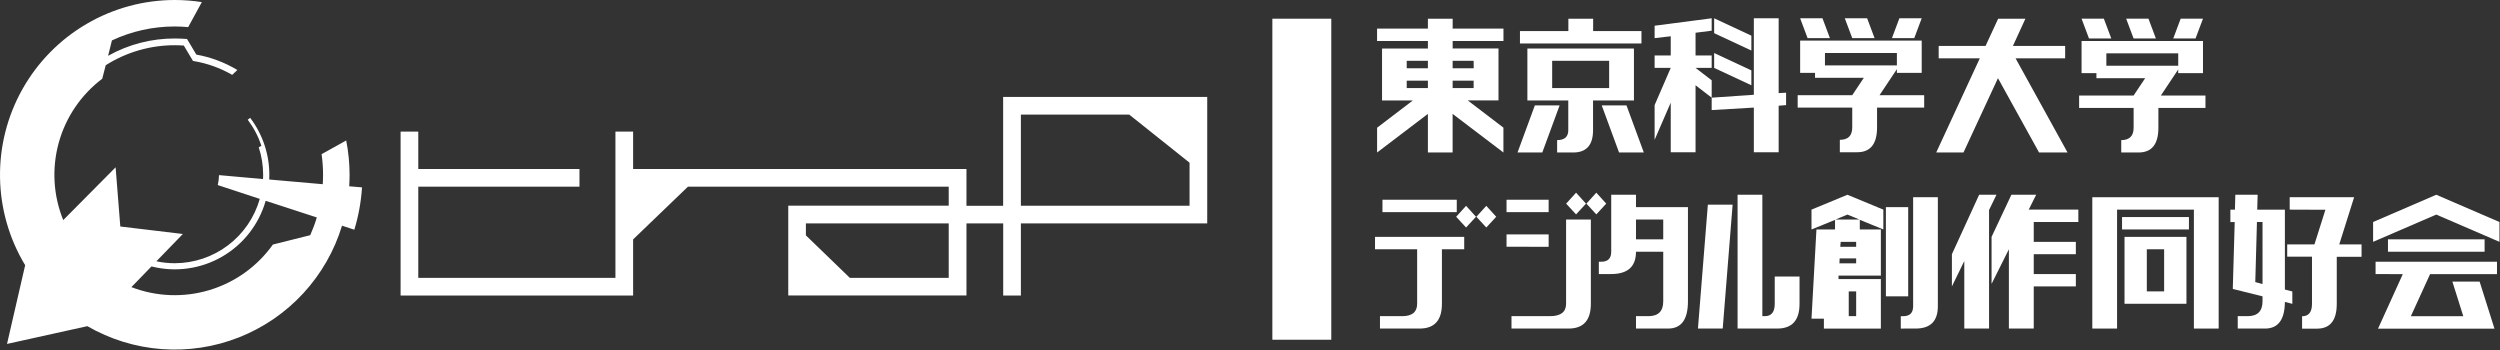 <svg viewBox="0 0 1826 256" fill="none" xmlns="http://www.w3.org/2000/svg">
<rect x="0" y="0" width="1826" height="256" fill="#333333" stroke="none"/>
<path d="M226.602 171.775L199.334 178.607C188.005 194.534 171.696 206.237 152.98 211.869C134.264 217.501 114.205 216.742 95.968 209.712L110.642 194.588C128.048 199.024 146.498 196.499 162.072 187.549C177.646 178.6 189.118 163.93 194.049 146.658L231.409 158.83C230.078 163.237 228.472 167.555 226.602 171.761M255.051 136.116C255.229 133.305 255.322 130.494 255.332 127.683C255.329 119.263 254.501 110.865 252.858 102.607L234.895 112.587C235.606 117.606 235.963 122.669 235.963 127.739C235.963 130.03 235.879 132.293 235.738 134.542L196.635 131.112C196.635 129.974 196.719 128.821 196.719 127.668C196.729 112.642 191.811 98.027 182.72 86.063L180.949 87.469C185.291 93.231 188.671 99.658 190.956 106.5L188.975 107.555C191.114 114.064 192.205 120.873 192.207 127.725C192.207 128.751 192.207 129.777 192.123 130.789L159.949 127.907C159.924 130.356 159.622 132.794 159.05 135.174L189.748 145.266C185.906 158.789 177.762 170.692 166.549 179.17C155.336 187.649 141.665 192.243 127.607 192.255C123.105 192.26 118.615 191.789 114.212 190.849L133.567 170.904L87.871 165.436L84.442 122.201L46.182 160.756C38.9 142.806 37.746 122.954 42.9 104.282C48.054 85.609 59.228 69.16 74.687 57.488L77.217 47.649C92.303 38.085 109.801 33.014 127.663 33.031C129.884 33.031 132.077 33.115 134.255 33.27L140.96 44.515C151.045 46.123 160.75 49.567 169.592 54.677L173.359 51.121C164.138 45.579 153.982 41.769 143.392 39.876L136.617 28.477C133.618 28.233 130.634 28.111 127.663 28.111C110.606 28.067 93.826 32.424 78.946 40.762L81.757 29.517C96.107 22.796 111.762 19.321 127.607 19.341C130.938 19.341 134.227 19.509 137.446 19.805L147.426 1.532C140.887 0.519 134.28 0.007 127.663 0C105.038 0.008 82.82 6.027 63.285 17.441C43.749 28.855 27.596 45.254 16.479 64.96C5.362 84.666 -0.32 106.972 0.014 129.596C0.348 152.219 6.686 174.347 18.38 193.717L5.125 251.205L63.794 238.231C80.443 247.841 99.047 253.569 118.218 254.988C137.389 256.407 156.633 253.48 174.515 246.426C192.398 239.371 208.457 228.372 221.496 214.246C234.535 200.121 244.218 183.235 249.822 164.846L258.804 167.784C261.857 157.726 263.744 147.35 264.426 136.861L255.023 136.06L255.051 136.116Z" fill="white"/>
<path d="M868.852 150.27H745.653V83.702H824.787L868.852 118.841V150.312V150.27ZM692.944 202.937H620.697L588.622 171.916V163.187H692.944V202.937ZM732.694 70.813V150.298H705.903V123.452H462.43V96.127H449.512V202.951H305.511V136.341H423.242V123.452H305.511V96.127H292.594V215.84H462.43V174.854L502.474 136.341H692.944V150.242H575.747V215.812H705.903V163.187H732.736V215.84H745.653V163.187H881.755V70.785L732.694 70.813Z" fill="white"/>
<path d="M972.372 13.662H929.334V248.14H972.372V13.662Z" fill="white"/>
<path d="M1005.81 29.953V20.901H1042.93V13.662H1061.02V20.901H1098.13V29.953H1061.02V35.378H1094.5V73.329H1072.01L1098.1 93.232V111.378L1060.99 83.182V111.378H1042.93V83.182L1005.83 111.378V93.288L1031.93 73.385H1009.44V35.435H1042.93V29.953H1005.81ZM1027.47 64.333H1042.93V58.908H1027.47V64.333ZM1076.34 64.333V58.908H1061.01V64.333H1076.34ZM1027.47 44.43V49.856H1042.93V44.43H1027.47ZM1076.34 44.43H1061.01V49.856H1076.4L1076.34 44.43Z" fill="white"/>
<path d="M1110.18 31.752V22.714H1145.54V13.662H1163.63V22.714H1198.92V31.752H1110.18ZM1115.6 73.385V35.435H1193.43V73.385H1163.56V95.102C1163.56 105.953 1158.73 111.378 1149.08 111.378H1137.32V102.34C1142.75 102.34 1145.47 99.927 1145.47 95.102V73.385H1115.6ZM1133.7 64.333H1175.32V44.43H1133.7V64.333ZM1108.4 111.378L1121.05 76.998H1139.14L1126.49 111.378H1108.4ZM1200.71 111.378H1182.56L1169.91 76.998H1187.99L1200.64 111.378H1200.71Z" fill="white"/>
<path d="M1416.01 42.617V33.565H1450.25L1459.45 13.662H1479.35L1470.23 33.565H1508.38V42.617H1472.18L1510.13 111.378H1489.33L1459.31 57.095L1434.13 111.378H1414.22L1446.04 42.617H1416.01Z" fill="white"/>
<path d="M1520.38 53.412V29.953H1609.06V53.412H1590.95V50.755L1578.3 69.759H1610.87V78.811H1576.49V93.288C1576.49 105.348 1571.66 111.378 1562.01 111.378H1549.36V102.34C1555.39 102.34 1558.4 99.323 1558.4 93.288V78.811H1518.59V69.759H1558.4L1566.83 57.109H1531.23V53.412H1520.38ZM1525.8 28.111L1520.38 13.634H1536.65L1542.09 28.111H1525.8ZM1558.37 28.111L1552.95 13.634H1569.24L1574.66 28.111H1558.37ZM1603.62 28.111H1587.34L1592.77 13.634H1609.06L1603.62 28.111ZM1590.97 38.963H1538.48V48.015H1590.97V38.963Z" fill="white"/>
<path d="M1036.89 239.974H1007.93V230.922H1024.22C1031.46 230.922 1035.08 227.905 1035.08 221.871V182.064H1004.31V173.012H1069.46V182.064H1053.18V221.871C1053.18 233.949 1047.75 239.984 1036.89 239.974ZM1009.75 154.923V145.871H1064.02V154.923H1009.75ZM1070.82 166.167L1063.58 158.324L1070.82 150.34L1078.06 158.324L1070.82 166.167ZM1085.59 166.167L1078.35 158.324L1085.59 150.34L1092.83 158.324L1085.59 166.167Z" fill="white"/>
<path d="M1145.61 239.975H1103.99V230.923H1132.1C1139.95 230.923 1143.87 227.905 1143.87 221.871V160.348H1161.96V221.871C1161.96 233.949 1156.53 239.984 1145.67 239.975H1145.61ZM1100.38 154.923V145.871H1131.13V154.923H1100.38ZM1100.38 180.223V171.199H1131.13V180.251L1100.38 180.223ZM1151.16 156.581L1143.92 148.738L1151.16 140.74L1158.4 148.738L1151.16 156.581ZM1165.95 156.581L1158.71 148.738L1165.95 140.74L1173.19 148.738L1165.95 156.581Z" fill="white"/>
<path d="M1194.93 239.975V230.923H1203.98C1211.23 230.923 1214.84 227.306 1214.83 220.071V183.878H1194.93C1194.93 194.729 1188.9 200.154 1176.83 200.154H1167.79V191.159H1169.59C1174.42 191.159 1176.83 188.741 1176.83 183.92V142.244H1194.93V151.296H1232.88V220.071C1232.88 233.34 1228.06 239.975 1218.41 239.975H1194.93ZM1214.83 160.348H1194.93V174.826H1214.83V160.348Z" fill="white"/>
<path d="M1240.18 239.975L1247.42 149.483H1265.51L1258.27 239.975H1240.18ZM1269.13 239.975V142.244H1287.22V230.923H1289.04C1293.86 230.923 1296.27 227.915 1296.27 221.871V201.968H1314.38V221.871C1314.38 233.949 1308.95 239.984 1298.09 239.975H1269.13Z" fill="white"/>
<path d="M1323.12 167.587V153.109L1349.35 142.244L1375.59 153.109V167.587L1358.4 160.559V167.587H1373.78V201.321H1342.85V203.809H1373.78V240.003H1332.17V232.764H1323.12L1326.73 167.615H1340.31V160.587L1323.12 167.615V167.587ZM1377.46 216.459V151.296H1393.75V216.459H1377.46ZM1388.33 239.989V230.937H1390.11C1394.93 230.937 1397.35 228.533 1397.35 223.698V144.057H1415.41V223.684C1415.41 234.554 1409.99 239.984 1399.13 239.975L1388.33 239.989ZM1340.68 160.362H1358.16L1349.35 156.722L1340.61 160.348L1340.68 160.362ZM1344.44 176.653L1344.13 180.265H1355.74V176.653H1344.44ZM1343.68 188.713L1343.53 192.339H1355.74V188.713H1343.68ZM1350.32 230.88H1355.74V212.833H1350.32V230.88Z" fill="white"/>
<path d="M1452.81 239.975H1434.72V190.653L1425.67 209.206V185.677L1445.57 142.244H1458.22L1452.8 153.405L1452.81 239.975ZM1485.39 239.975H1467.29V182.064L1454.64 207.365V173.012L1469.12 142.244H1487.21L1481.78 153.109H1518.02V162.161H1485.45V176.639H1516.2V185.677H1485.45V200.154H1516.2V209.206H1485.45V239.975H1485.39Z" fill="white"/>
<path d="M1528.22 239.975V144.057H1620.51V239.975H1602.42V153.109H1546.31V239.975H1528.22ZM1549.94 167.587V158.535H1598.8V167.587H1549.94ZM1551.75 221.871V173.013H1596.98V221.871H1551.75ZM1568.03 212.833H1580.68V182.064H1568.03V212.833Z" fill="white"/>
<path d="M1672.39 153.11V144.058H1719.45L1708.59 178.508H1724.88V187.56H1706.77V221.941C1706.77 234.02 1701.95 240.054 1692.3 240.045H1681.44V230.993C1686.27 230.993 1688.68 227.985 1688.68 221.941V187.49H1670.58V178.508H1690.48L1698.48 153.208L1672.39 153.11ZM1634.44 239.975V230.923H1641.68C1648.91 230.923 1652.54 227.306 1652.55 220.072V216.459L1630.83 211.034L1632.23 162.176H1629.07V153.124H1632.39L1632.68 142.258H1648.98L1648.68 153.124H1668.88V211.483L1674.32 212.889V221.927L1668.88 220.521C1668.78 233.5 1663.95 239.984 1654.4 239.975H1634.44ZM1652.55 162.161H1648.47L1647.26 206.044L1652.55 207.449V162.161Z" fill="white"/>
<path d="M1735.12 200.168V191.159H1823.8V200.211H1774.94L1760.89 230.965H1799.19L1791.21 205.664H1811.11L1821.96 240.045H1736.91L1755 200.239L1735.12 200.168ZM1744.17 183.878V174.826H1814.75V183.878H1744.17ZM1733.31 176.639V162.161L1779.45 142.244L1825.6 162.161V176.639L1779.45 156.722L1733.31 176.639Z" fill="white"/>
<path d="M1314.83 53.215V29.66H1403.61V53.215H1385.49V50.497L1372.81 69.522H1405.42V78.581H1371V93.076C1371 105.155 1366.17 111.195 1356.5 111.195H1343.82V102.135C1349.86 102.135 1352.88 99.116 1352.88 93.076V78.581H1313.02V69.522H1352.88L1361.33 56.838H1325.7V53.215H1314.83ZM1320.26 27.848L1314.83 13.353H1331.14L1336.57 27.848H1320.26ZM1352.88 27.848L1347.44 13.353H1363.75L1369.19 27.848H1352.88ZM1398.18 27.848H1381.87L1387.3 13.353H1403.61L1398.18 27.848ZM1385.49 38.719H1332.95V47.779H1385.49V38.719Z" fill="white"/>
<path d="M1220.31 111.195V74.957L1208.53 102.135V76.769L1220.31 49.591H1208.53V40.531H1220.31V26.489L1208.53 27.848V18.789L1250.21 13.353V22.413L1238.43 23.922V40.531H1250.21V49.591H1238.43L1250.21 58.65V71.333L1238.43 62.274V111.195H1220.31ZM1281.01 13.353H1299.13V68.012L1304.56 67.71V76.769L1299.13 77.222V111.195H1281.01V78.581L1250.21 80.393V71.333L1281.01 69.219V13.353ZM1252.02 24.224V13.353L1279.2 26.036V36.907L1252.02 24.224ZM1252.02 49.591V38.719L1279.2 51.403V62.274L1252.02 49.591Z" fill="white"/>
</svg>
